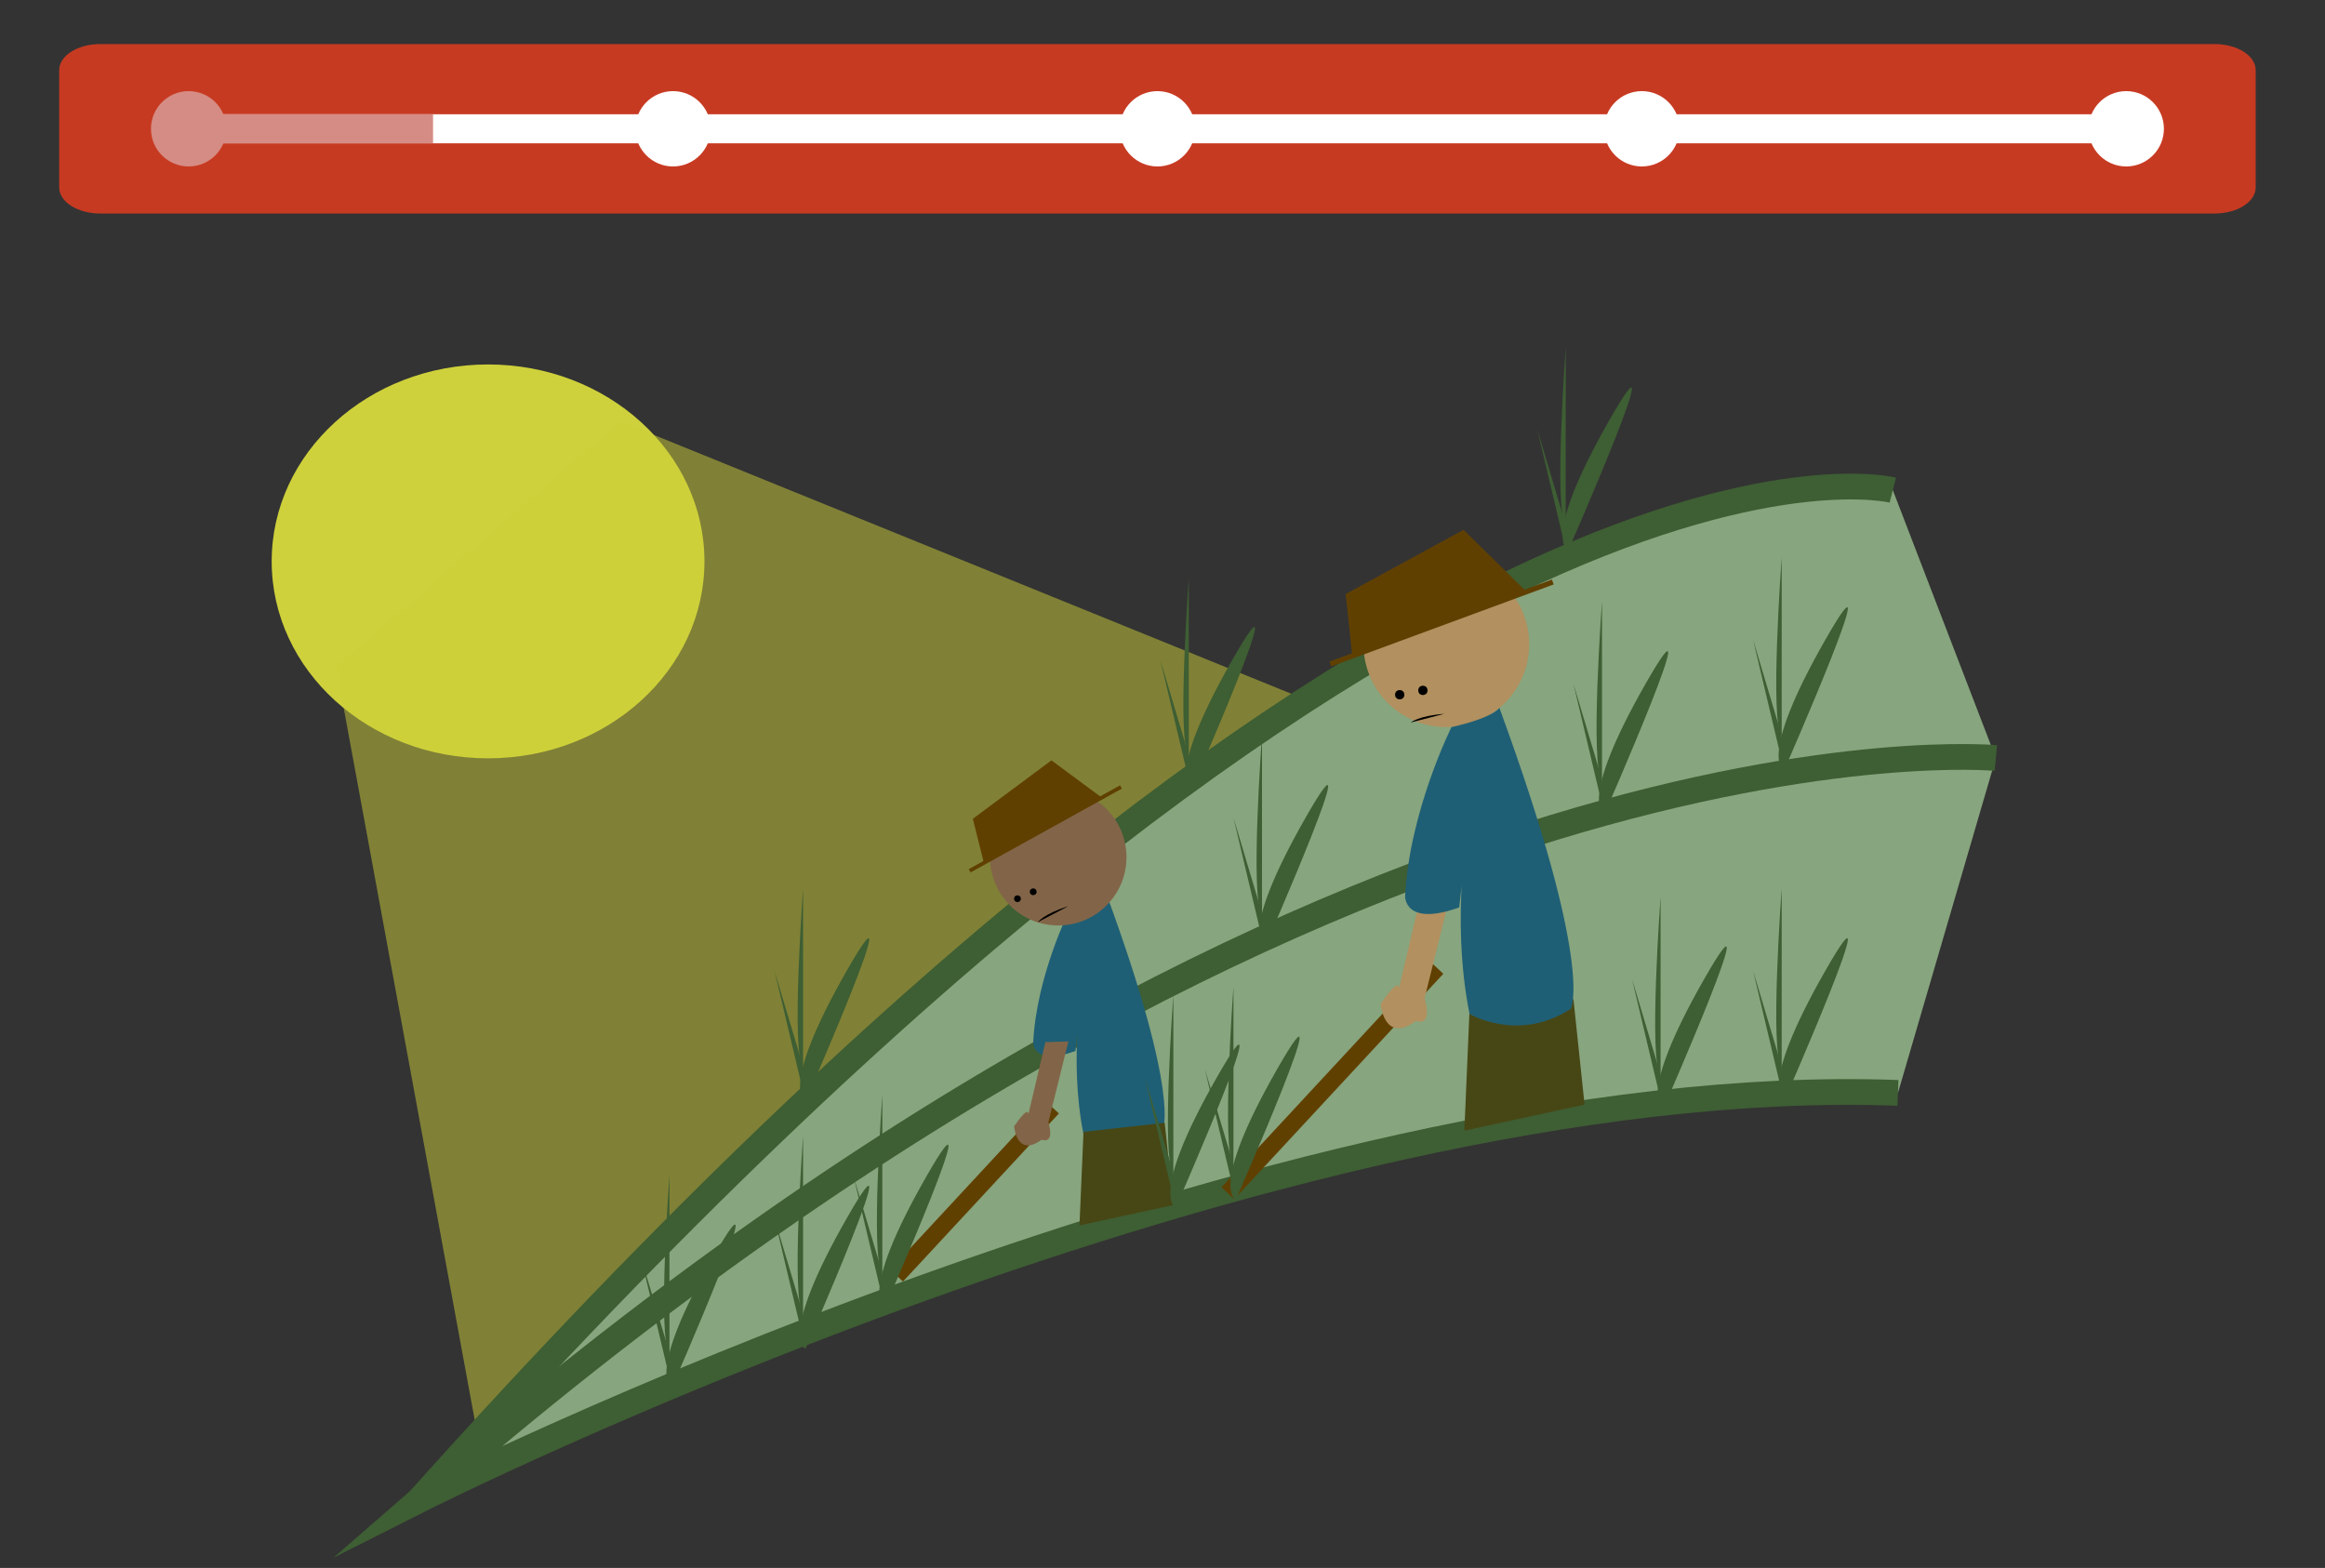 <?xml version="1.0" encoding="utf-8"?>
<!-- Generator: Adobe Illustrator 17.0.0, SVG Export Plug-In . SVG Version: 6.00 Build 0)  -->
<!DOCTYPE svg PUBLIC "-//W3C//DTD SVG 1.1//EN" "http://www.w3.org/Graphics/SVG/1.1/DTD/svg11.dtd">
<svg version="1.1" id="Layer_1" xmlns="http://www.w3.org/2000/svg" xmlns:xlink="http://www.w3.org/1999/xlink" x="0px" y="0px"
	 width="640px" height="431.597px" viewBox="0 0 640 431.597" enable-background="new 0 0 640 431.597" xml:space="preserve">
<rect x="0" y="0" width="640" height="431.597" fill="#333333" stroke="none"/>
<ellipse fill="#CED13B" cx="134.349" cy="154.53" rx="59.563" ry="54.208"/>
<polygon opacity="0.5" fill="#CED13B" points="170.629,115.92 366.962,195.639 133.467,406.052 92.53,183.561 "/>
<path fill="#87A57E" d="M106.931,417.91c0,0,231.634-124.761,415.522-117.072l26.945-92.181l-28.363-73.745
	C521.035,134.912,385.296,108.75,106.931,417.91z"/>
<polyline fill="#3E5E33" points="176.421,346.067 184.28,372.349 184.93,381.973 "/>
<path fill="#3E5E33" d="M184.28,372.349v-48.932C184.28,323.417,180.915,368.985,184.28,372.349z"/>
<path fill="none" stroke="#3E5E33" stroke-width="7.091" stroke-miterlimit="10" d="M521.035,134.912
	c0,0-127.635-32.618-405.595,277.96"/>
<path fill="none" stroke="#3E5E33" stroke-width="7.091" stroke-miterlimit="10" d="M549.398,208.657
	c0,0-180.107-17.018-433.958,204.216c0,0,234.623-118.42,407.013-112.035"/>
<path fill="#1F5F75" d="M294.377,250.542c0,0-9.046,18.092-9.969,36.368c0,0-0.185,6.646,11.63,2.4c0,0,1.661-14.584,2.215-19.384
	c0,0-4.246,21.046,0,42.276c0,0,10.523,6.277,21.784-1.108c0,0,5.099-8.824-15.358-64.687
	C304.68,246.407,303.423,248.512,294.377,250.542z"/>
<circle fill="#B2905F" cx="398.127" cy="177.339" r="22.809"/>
<rect x="364.165" y="255.071" transform="matrix(-0.733 -0.68 0.68 -0.733 433.242 764.67)" fill="#604001" width="4.786" height="84.626"/>
<circle fill="#826548" cx="291.292" cy="235.956" r="18.791"/>
<line fill="none" stroke="#604001" stroke-width="1.418" stroke-miterlimit="10" x1="366.219" y1="182.775" x2="427.436" y2="160.203"/>
<polygon fill="#604001" points="419.921,162.608 402.871,145.846 370.424,163.516 372.231,180.597 "/>
<line fill="none" stroke="#604001" stroke-width="1.035" stroke-miterlimit="10" x1="266.92" y1="239.693" x2="308.577" y2="216.622"/>
<path fill="#B2905F" d="M391.085,246.645l-6.027,25.532c0,0,0.59-3.866-5.013,4.111c0,0,0.885,11.221,9.73,4.734
	c0,0,4.718,2.064,2.359-6.192l7.051-28.424L391.085,246.645z"/>
<polygon fill="#474715" points="404.509,278.267 403.091,311.237 436.181,304.058 433.122,275.061 "/>
<rect x="265.693" y="296.368" transform="matrix(-0.733 -0.68 0.68 -0.733 241.788 750.669)" fill="#604001" width="4.786" height="63.112"/>
<polygon fill="#604001" points="303.459,219.668 289.423,209.3 267.784,225.387 270.837,237.545 "/>
<path fill="#1F5F75" d="M399.546,200.148c0,0-11.582,23.163-12.763,46.563c0,0-0.236,8.509,14.891,3.073
	c0,0,2.127-18.673,2.836-24.818c0,0-5.436,26.945,0,54.127c0,0,13.473,8.036,27.891-1.418c0,0,6.528-11.297-19.663-82.82
	C412.737,194.854,411.127,197.548,399.546,200.148z"/>
<path fill="#826548" d="M287.769,286.859l-4.707,19.942c0,0,0.461-3.02-3.915,3.211c0,0,0.691,8.764,7.6,3.698
	c0,0,3.685,1.612,1.842-4.836l5.507-22.201L287.769,286.859z"/>
<polygon fill="#474715" points="298.254,311.557 297.146,337.309 322.992,331.702 320.602,309.053 "/>
<circle cx="284.408" cy="245.477" r="0.931"/>
<circle cx="280.078" cy="247.382" r="0.931"/>
<circle cx="391.678" cy="190.038" r="1.277"/>
<circle cx="385.296" cy="191.229" r="1.277"/>
<path d="M285.621,253.874c0,0,1.706-2.318,8.475-4.445"/>
<path d="M388.322,198.883c0,0,2.191-1.867,9.267-2.39"/>
<path fill="#3E5E33" d="M184.93,381.973c0,0-7.564-2.795,11.345-35.906S184.93,381.973,184.93,381.973z"/>
<path fill="#3E5E33" d="M243.528,359.977c0,0-7.564-2.795,11.345-35.906S243.528,359.977,243.528,359.977z"/>
<polyline fill="#3E5E33" points="235.019,324.071 242.878,350.353 243.528,359.977 "/>
<path fill="#3E5E33" d="M242.878,350.353v-48.932C242.878,301.421,239.513,346.989,242.878,350.353z"/>
<path fill="#3E5E33" d="M323.638,332.432c0,0-7.564-2.795,11.345-35.906S323.638,332.432,323.638,332.432z"/>
<polyline fill="#3E5E33" points="315.129,296.526 322.987,322.808 323.638,332.432 "/>
<path fill="#3E5E33" d="M322.987,322.808v-48.933C322.987,273.875,319.623,319.443,322.987,322.808z"/>
<path fill="#3E5E33" d="M340.181,330.258c0,0-7.564-2.795,11.345-35.906C370.435,261.241,340.181,330.258,340.181,330.258z"/>
<polyline fill="#3E5E33" points="331.672,294.352 339.531,320.634 340.181,330.258 "/>
<path fill="#3E5E33" d="M339.531,320.634v-48.932C339.531,271.702,336.166,317.27,339.531,320.634z"/>
<path fill="#3E5E33" d="M221.711,371.302c0,0-7.564-2.795,11.345-35.906S221.711,371.302,221.711,371.302z"/>
<polyline fill="#3E5E33" points="213.202,335.396 221.061,361.679 221.711,371.302 "/>
<path fill="#3E5E33" d="M221.061,361.679v-48.932C221.061,312.746,217.696,358.314,221.061,361.679z"/>
<path fill="#3E5E33" d="M457.761,305.415c0,0-7.564-2.795,11.345-35.906C488.015,236.398,457.761,305.415,457.761,305.415z"/>
<polyline fill="#3E5E33" points="449.252,269.509 457.11,295.791 457.761,305.415 "/>
<path fill="#3E5E33" d="M457.11,295.791v-48.932C457.11,246.859,453.746,292.427,457.11,295.791z"/>
<path fill="#3E5E33" d="M491.093,303.154c0,0-7.564-2.795,11.345-35.906S491.093,303.154,491.093,303.154z"/>
<polyline fill="#3E5E33" points="482.584,267.248 490.443,293.53 491.093,303.154 "/>
<path fill="#3E5E33" d="M490.443,293.53v-48.932C490.443,244.597,487.078,290.165,490.443,293.53z"/>
<path fill="#3E5E33" d="M491.093,212.053c0,0-7.564-2.795,11.345-35.906S491.093,212.053,491.093,212.053z"/>
<polyline fill="#3E5E33" points="482.584,176.147 490.443,202.43 491.093,212.053 "/>
<path fill="#3E5E33" d="M490.443,202.43v-48.933C490.443,153.497,487.078,199.065,490.443,202.43z"/>
<path fill="#3E5E33" d="M441.631,224.132c0,0-7.564-2.795,11.345-35.906C471.885,155.114,441.631,224.132,441.631,224.132z"/>
<polyline fill="#3E5E33" points="433.122,188.226 440.981,214.508 441.631,224.132 "/>
<path fill="#3E5E33" d="M440.981,214.508v-48.933C440.981,165.575,437.616,211.144,440.981,214.508z"/>
<path fill="#3E5E33" d="M348.04,260.986c0,0-7.564-2.795,11.345-35.906C378.294,191.969,348.04,260.986,348.04,260.986z"/>
<polyline fill="#3E5E33" points="339.531,225.08 347.389,251.362 348.04,260.986 "/>
<path fill="#3E5E33" d="M347.389,251.362V202.43C347.389,202.43,344.025,247.998,347.389,251.362z"/>
<path fill="#3E5E33" d="M221.711,303.154c0,0-7.564-2.795,11.345-35.906S221.711,303.154,221.711,303.154z"/>
<polyline fill="#3E5E33" points="213.202,267.248 221.061,293.53 221.711,303.154 "/>
<path fill="#3E5E33" d="M221.061,293.53v-48.932C221.061,244.597,217.696,290.165,221.061,293.53z"/>
<path fill="#3E5E33" d="M327.892,217.504c0,0-7.564-2.795,11.345-35.906C358.146,148.487,327.892,217.504,327.892,217.504z"/>
<polyline fill="#3E5E33" points="319.383,181.598 327.242,207.88 327.892,217.504 "/>
<path fill="#3E5E33" d="M327.242,207.88v-48.932C327.242,158.948,323.877,204.516,327.242,207.88z"/>
<path fill="#3E5E33" d="M431.655,151.565c0,0-7.564-2.795,11.345-35.906C461.909,82.548,431.655,151.565,431.655,151.565z"/>
<polyline fill="#3E5E33" points="423.146,118.161 431.004,144.443 431.655,154.067 "/>
<path fill="#3E5E33" d="M431.004,144.443V95.51C431.004,95.51,427.64,141.078,431.004,144.443z"/>
<path fill="#C73A22" d="M620.919,51.597c0,3.963-5.063,7.176-11.308,7.176H27.601c-6.245,0-11.308-3.213-11.308-7.176V19.305
	c0-3.963,5.063-7.176,11.308-7.176h582.009c6.245,0,11.308,3.213,11.308,7.176V51.597z"/>
<line fill="none" stroke="#FFFFFF" stroke-width="8" stroke-miterlimit="10" x1="51.924" y1="35.451" x2="585.288" y2="35.451"/>
<circle fill="#D58C84" cx="51.924" cy="35.451" r="10.368"/>
<circle fill="#FFFFFF" cx="318.606" cy="35.451" r="10.368"/>
<circle fill="#FFFFFF" cx="585.288" cy="35.451" r="10.368"/>
<circle fill="#FFFFFF" cx="185.265" cy="35.451" r="10.368"/>
<circle fill="#FFFFFF" cx="451.947" cy="35.451" r="10.368"/>
<line fill="none" stroke="#D58C84" stroke-width="8" stroke-miterlimit="10" x1="51.924" y1="35.451" x2="119.207" y2="35.451"/>
</svg>
